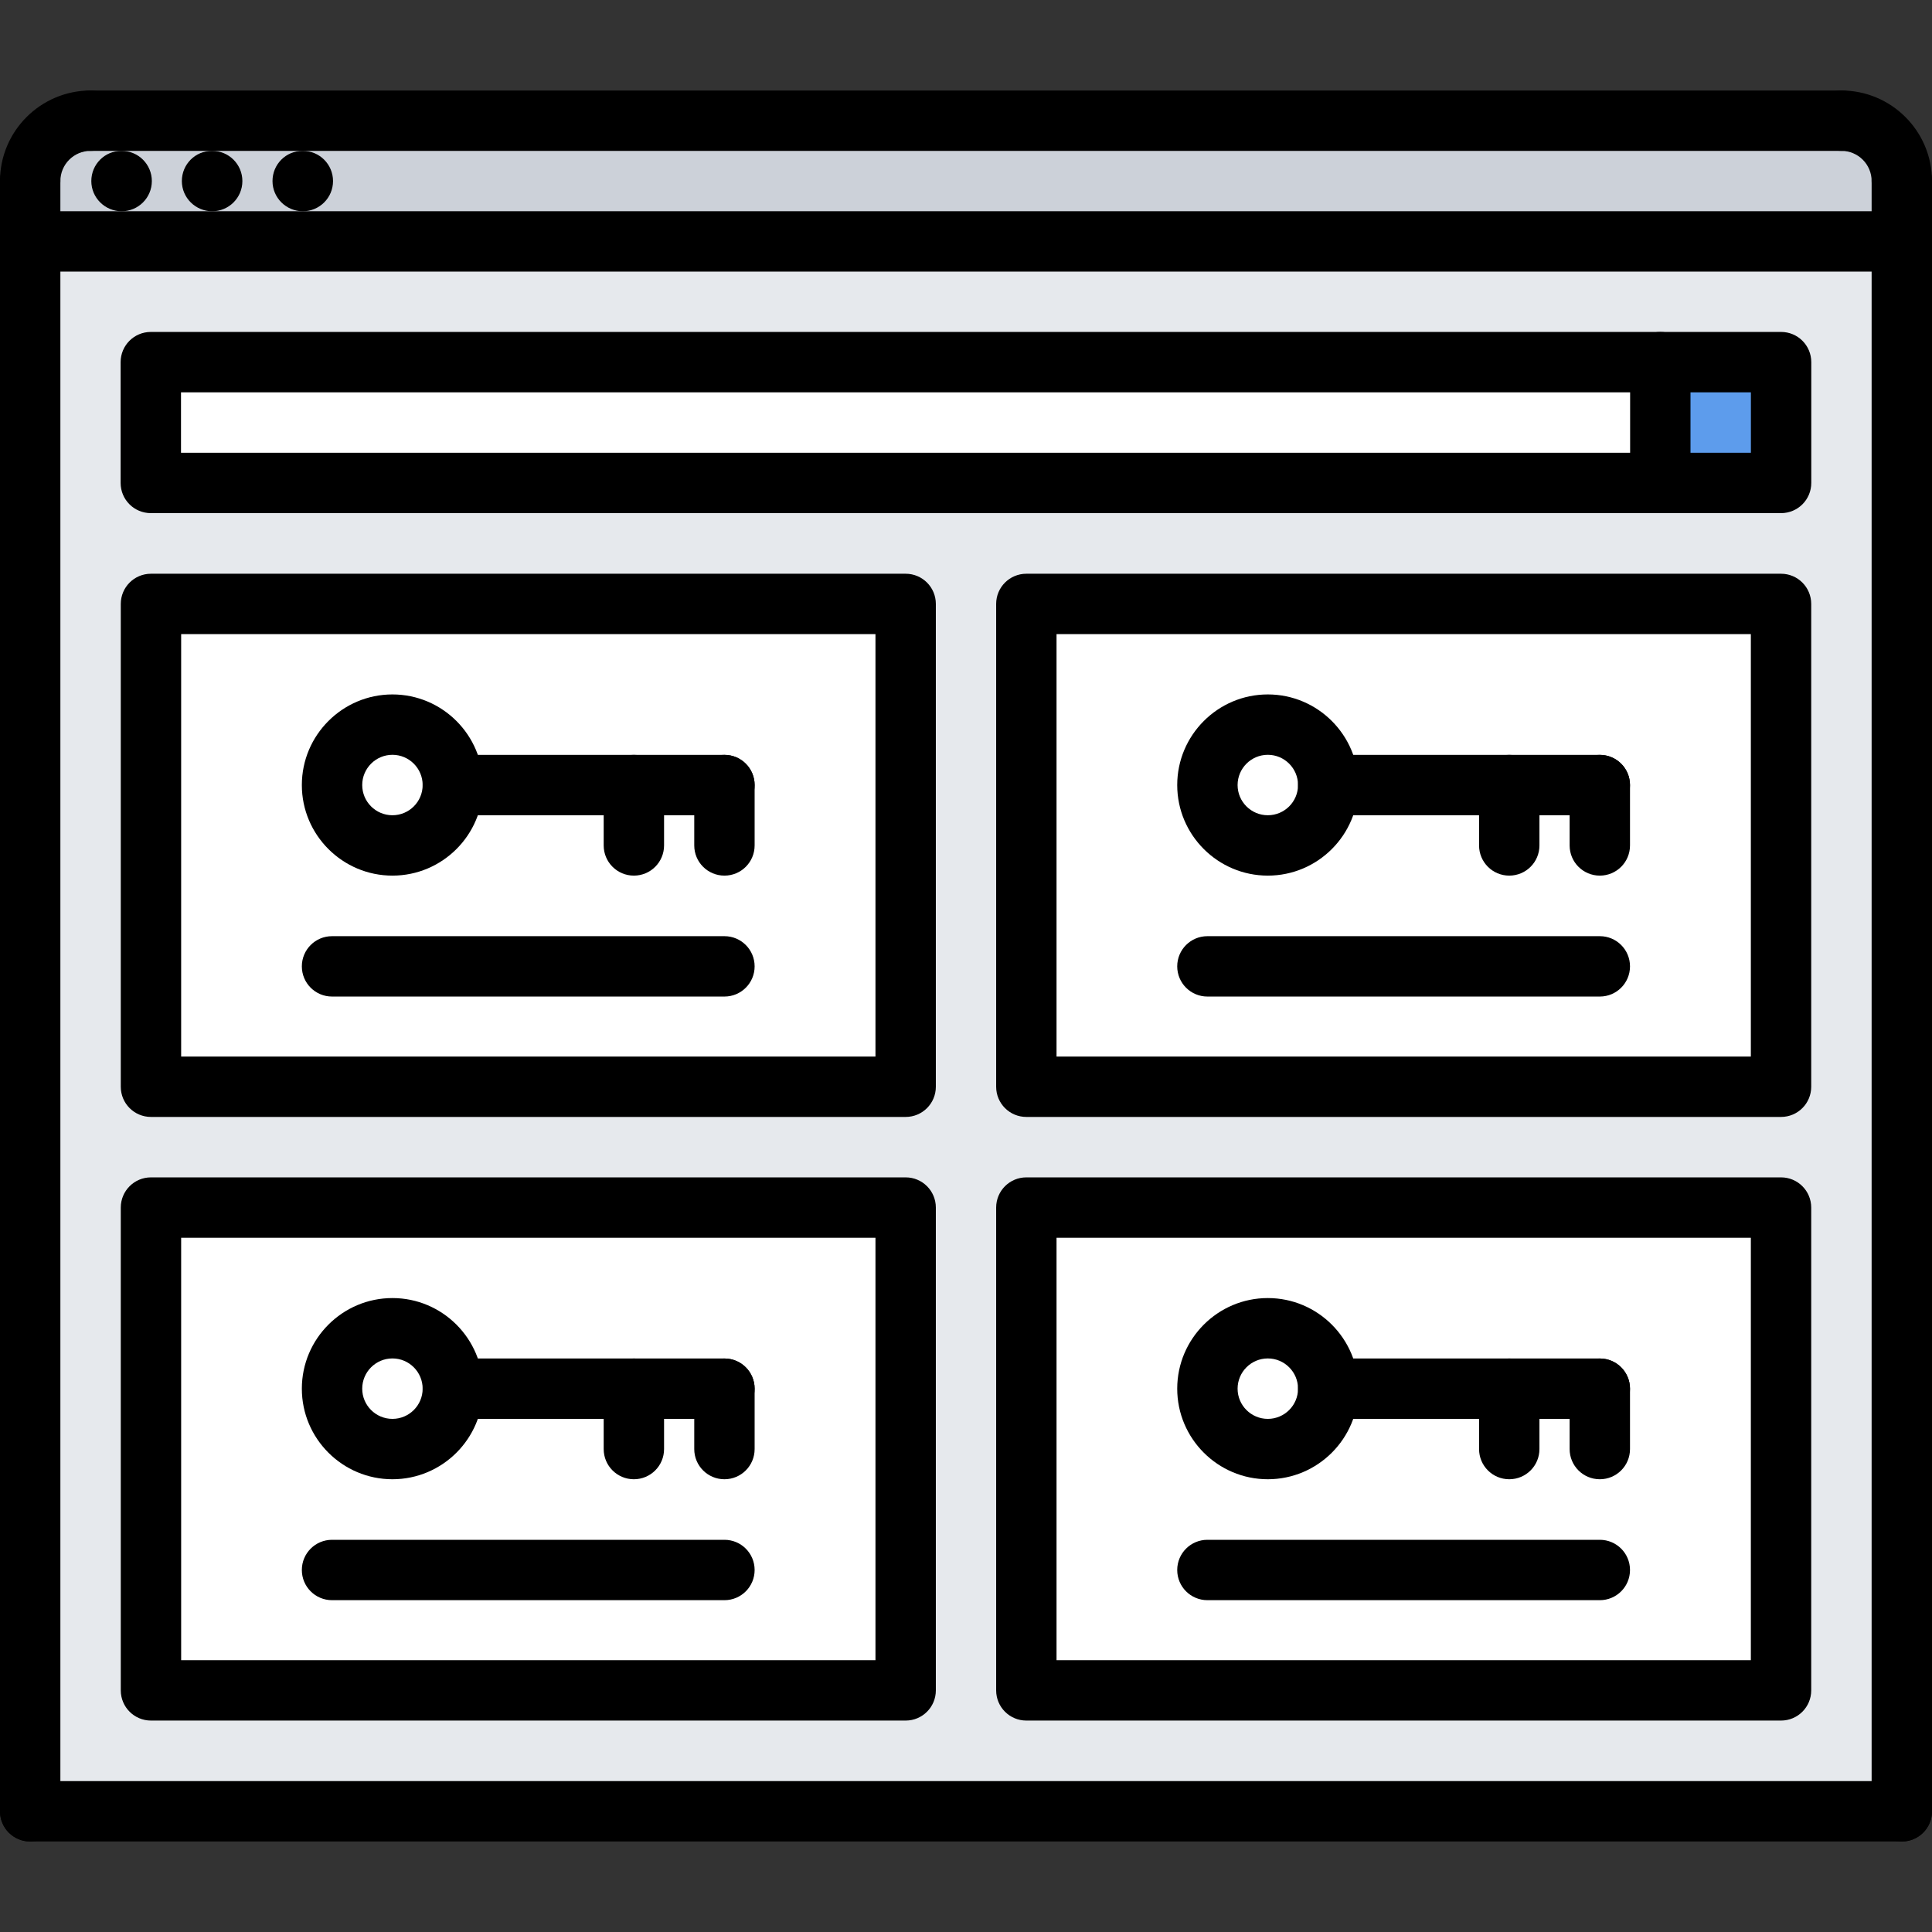 <svg xmlns="http://www.w3.org/2000/svg"
 version="1.1" xmlns:xlink="http://www.w3.org/1999/xlink"
  xmlns:svgjs="http://svgjs.com/svgjs" 
  width="512" height="512" x="0" y="0" 
  viewBox="0 0 64 64" 
  style="enable-background:new 0 0 512 512" 
  xml:space="preserve" class="">
  <rect x="0" y="0" width="64" height="64" fill="#333333" stroke="none"/>
  <g>
  <path 
  d="m63 7.995h-62v-2c0-1.1.89-2 2-2h58c1.11 0 2 .9 2 2z" 
  fill="#ccd1d9" 
  data-original="#ccd1d9"
   class=""></path><path 
   d="m5 11.995h50v4h-50z" 
   fill="#ffffff" 
   data-original="#ffffff" 
   class="">
   </path>
   <path d="m55 11.995h4v4h-4z" 
   fill="#5d9cec" 
   data-original="#5d9cec">
   </path><g fill="#fff">
   <path d="m5 20.005h25v16h-25z"
    fill="#ffffff" data-original="#ffffff" class=""></path><path d="m5 40.005h25v15.99h-25z" fill="#ffffff" data-original="#ffffff" class=""></path><path d="m34 20.005h25v16h-25z" fill="#ffffff" data-original="#ffffff" class=""></path><path d="m34 40.005h25v15.99h-25z" fill="#ffffff" data-original="#ffffff" class=""></path></g><path d="m63 7.995v52.01h-62v-52.01zm-4 48v-15.99h-25v15.99zm0-19.99v-16h-25v16zm0-20.01v-4h-4-50v4h50zm-29 40v-15.99h-25v15.99zm0-19.99v-16h-25v16z" fill="#e6e9ed" data-original="#e6e9ed" class=""></path><path d="m1 6.998c-.553 0-1-.447-1-1 0-1.654 1.346-3 3-3 .553 0 1 .447 1 1s-.447 1-1 1c-.552 0-1 .448-1 1 0 .553-.447 1-1 1z" fill="#000000" data-original="#000000" class=""></path><path d="m63 6.998c-.553 0-1-.447-1-1 0-.552-.448-1-1-1-.553 0-1-.447-1-1s.447-1 1-1c1.654 0 3 1.346 3 3 0 .553-.447 1-1 1z" fill="#000000" data-original="#000000" class=""></path><path d="m61 4.998h-58c-.553 0-1-.447-1-1s.447-1 1-1h58c.553 0 1 .447 1 1s-.447 1-1 1z" fill="#000000" data-original="#000000" class=""></path><path d="m4.03 6.998c-.553 0-1.005-.447-1.005-1s.442-1 .994-1h.011c.552 0 1 .447 1 1s-.448 1-1 1z" fill="#000000" data-original="#000000" class=""></path><path d="m7.029 6.998c-.553 0-1.005-.447-1.005-1s.442-1 .994-1h.011c.552 0 1 .447 1 1s-.448 1-1 1z" fill="#000000" data-original="#000000" class=""></path><path d="m10.032 6.998c-.553 0-1.005-.447-1.005-1s.442-1 .994-1h.011c.552 0 1 .447 1 1s-.448 1-1 1z" fill="#000000" data-original="#000000" class=""></path><path d="m1 61.002c-.553 0-1-.447-1-1v-54.004c0-.553.447-1 1-1s1 .447 1 1v54.004c0 .553-.447 1-1 1z" fill="#000000" data-original="#000000" class=""></path><path d="m63 61.002c-.553 0-1-.447-1-1v-54.004c0-.553.447-1 1-1s1 .447 1 1v54.004c0 .553-.447 1-1 1z" fill="#000000" data-original="#000000" class=""></path><path d="m63 8.998h-62c-.553 0-1-.447-1-1s.447-1 1-1h62c.553 0 1 .447 1 1s-.447 1-1 1z" fill="#000000" data-original="#000000" class=""></path><path d="m63 61.002h-62c-.553 0-1-.447-1-1s.447-1 1-1h62c.553 0 1 .447 1 1s-.447 1-1 1z" fill="#000000" data-original="#000000" class=""></path><path d="m30.001 37h-25c-.553 0-1-.447-1-1v-15.994c0-.553.447-1 1-1h25c.553 0 1 .447 1 1v15.994c0 .553-.447 1-1 1zm-24-2h23v-13.994h-23z" fill="#000000" data-original="#000000" class=""></path><path d="m13 29.006c-1.654 0-3.001-1.346-3.001-3 0-1.655 1.347-3.002 3.001-3.002s3.001 1.347 3.001 3.002c0 1.654-1.347 3-3.001 3zm0-4.002c-.552 0-1.001.449-1.001 1.002 0 .552.449 1 1.001 1s1.001-.448 1.001-1c0-.553-.449-1.002-1.001-1.002z" fill="#000000" data-original="#000000" class=""></path><path d="m23.998 27.006h-8.997c-.553 0-1-.447-1-1s.447-1 1-1h8.997c.553 0 1 .447 1 1s-.447 1-1 1z" fill="#000000" data-original="#000000" class=""></path><path d="m23.998 29.006c-.553 0-1-.447-1-1v-2c0-.553.447-1 1-1s1 .447 1 1v2c0 .553-.447 1-1 1z" fill="#000000" data-original="#000000" class=""></path><path d="m20.998 29.006c-.553 0-1-.447-1-1v-2c0-.553.447-1 1-1s1 .447 1 1v2c0 .553-.447 1-1 1z" fill="#000000" data-original="#000000" class=""></path><path d="m23.998 33.012h-12.999c-.553 0-1-.447-1-1s.447-1 1-1h12.999c.553 0 1 .447 1 1s-.447 1-1 1z" fill="#000000" data-original="#000000" class=""></path><path d="m58.999 37h-25c-.553 0-1-.447-1-1v-15.994c0-.553.447-1 1-1h25c.553 0 1 .447 1 1v15.994c0 .553-.447 1-1 1zm-24-2h23v-13.994h-23z" fill="#000000" data-original="#000000" class=""></path><path d="m41.998 29.006c-1.654 0-3.001-1.346-3.001-3 0-1.655 1.347-3.002 3.001-3.002s3.001 1.347 3.001 3.002c0 1.654-1.347 3-3.001 3zm0-4.002c-.552 0-1.001.449-1.001 1.002 0 .552.449 1 1.001 1s1.001-.448 1.001-1c0-.553-.449-1.002-1.001-1.002z" fill="#000000" data-original="#000000" class=""></path><path d="m52.996 27.006h-8.997c-.553 0-1-.447-1-1s.447-1 1-1h8.997c.553 0 1 .447 1 1s-.447 1-1 1z" fill="#000000" data-original="#000000" class=""></path><path d="m52.996 29.006c-.553 0-1-.447-1-1v-2c0-.553.447-1 1-1s1 .447 1 1v2c0 .553-.447 1-1 1z" fill="#000000" data-original="#000000" class=""></path><path d="m49.996 29.006c-.553 0-1-.447-1-1v-2c0-.553.447-1 1-1s1 .447 1 1v2c0 .553-.447 1-1 1z" fill="#000000" data-original="#000000" class=""></path><path d="m52.996 33.012h-12.999c-.553 0-1-.447-1-1s.447-1 1-1h12.999c.553 0 1 .447 1 1s-.447 1-1 1z" fill="#000000" data-original="#000000" class=""></path><path d="m30.001 56.996h-25c-.553 0-1-.447-1-1v-15.994c0-.553.447-1 1-1h25c.553 0 1 .447 1 1v15.994c0 .553-.447 1-1 1zm-24-2h23v-13.994h-23z" fill="#000000" data-original="#000000" class=""></path><path d="m13 49.002c-1.654 0-3.001-1.346-3.001-3 0-1.655 1.347-3.002 3.001-3.002s3.001 1.347 3.001 3.002c0 1.654-1.347 3-3.001 3zm0-4.002c-.552 0-1.001.449-1.001 1.002 0 .552.449 1 1.001 1s1.001-.448 1.001-1c0-.553-.449-1.002-1.001-1.002z" fill="#000000" data-original="#000000" class=""></path><path d="m23.998 47.002h-8.997c-.553 0-1-.447-1-1s.447-1 1-1h8.997c.553 0 1 .447 1 1s-.447 1-1 1z" fill="#000000" data-original="#000000" class=""></path><path d="m23.998 49.002c-.553 0-1-.447-1-1v-2c0-.553.447-1 1-1s1 .447 1 1v2c0 .553-.447 1-1 1z" fill="#000000" data-original="#000000" class=""></path><path d="m20.998 49.002c-.553 0-1-.447-1-1v-2c0-.553.447-1 1-1s1 .447 1 1v2c0 .553-.447 1-1 1z" fill="#000000" data-original="#000000" class=""></path><path d="m23.998 53.008h-12.999c-.553 0-1-.447-1-1s.447-1 1-1h12.999c.553 0 1 .447 1 1s-.447 1-1 1z" fill="#000000" data-original="#000000" class=""></path><path d="m58.999 56.996h-25c-.553 0-1-.447-1-1v-15.994c0-.553.447-1 1-1h25c.553 0 1 .447 1 1v15.994c0 .553-.447 1-1 1zm-24-2h23v-13.994h-23z" fill="#000000" data-original="#000000" class=""></path><path d="m41.998 49.002c-1.654 0-3.001-1.346-3.001-3 0-1.655 1.347-3.002 3.001-3.002s3.001 1.347 3.001 3.002c0 1.654-1.347 3-3.001 3zm0-4.002c-.552 0-1.001.449-1.001 1.002 0 .552.449 1 1.001 1s1.001-.448 1.001-1c0-.553-.449-1.002-1.001-1.002z" fill="#000000" data-original="#000000" class=""></path><path d="m52.996 47.002h-8.997c-.553 0-1-.447-1-1s.447-1 1-1h8.997c.553 0 1 .447 1 1s-.447 1-1 1z" fill="#000000" data-original="#000000" class=""></path><path d="m52.996 49.002c-.553 0-1-.447-1-1v-2c0-.553.447-1 1-1s1 .447 1 1v2c0 .553-.447 1-1 1z" fill="#000000" data-original="#000000" class=""></path><path d="m49.996 49.002c-.553 0-1-.447-1-1v-2c0-.553.447-1 1-1s1 .447 1 1v2c0 .553-.447 1-1 1z" fill="#000000" data-original="#000000" class=""></path><path d="m52.996 53.008h-12.999c-.553 0-1-.447-1-1s.447-1 1-1h12.999c.553 0 1 .447 1 1s-.447 1-1 1z" fill="#000000" data-original="#000000" class=""></path><path d="m59.001 16.998h-54.005c-.553 0-1-.447-1-1v-4.002c0-.553.447-1 1-1h54.005c.553 0 1 .447 1 1v4.002c0 .553-.447 1-1 1zm-53.005-2h52.005v-2.002h-52.005z" fill="#000000" data-original="#000000" class=""></path><path d="m55 16.998c-.553 0-1-.447-1-1v-4.002c0-.553.447-1 1-1s1 .447 1 1v4.002c0 .553-.447 1-1 1z" fill="#000000" data-original="#000000" class=""></path></g></svg>
